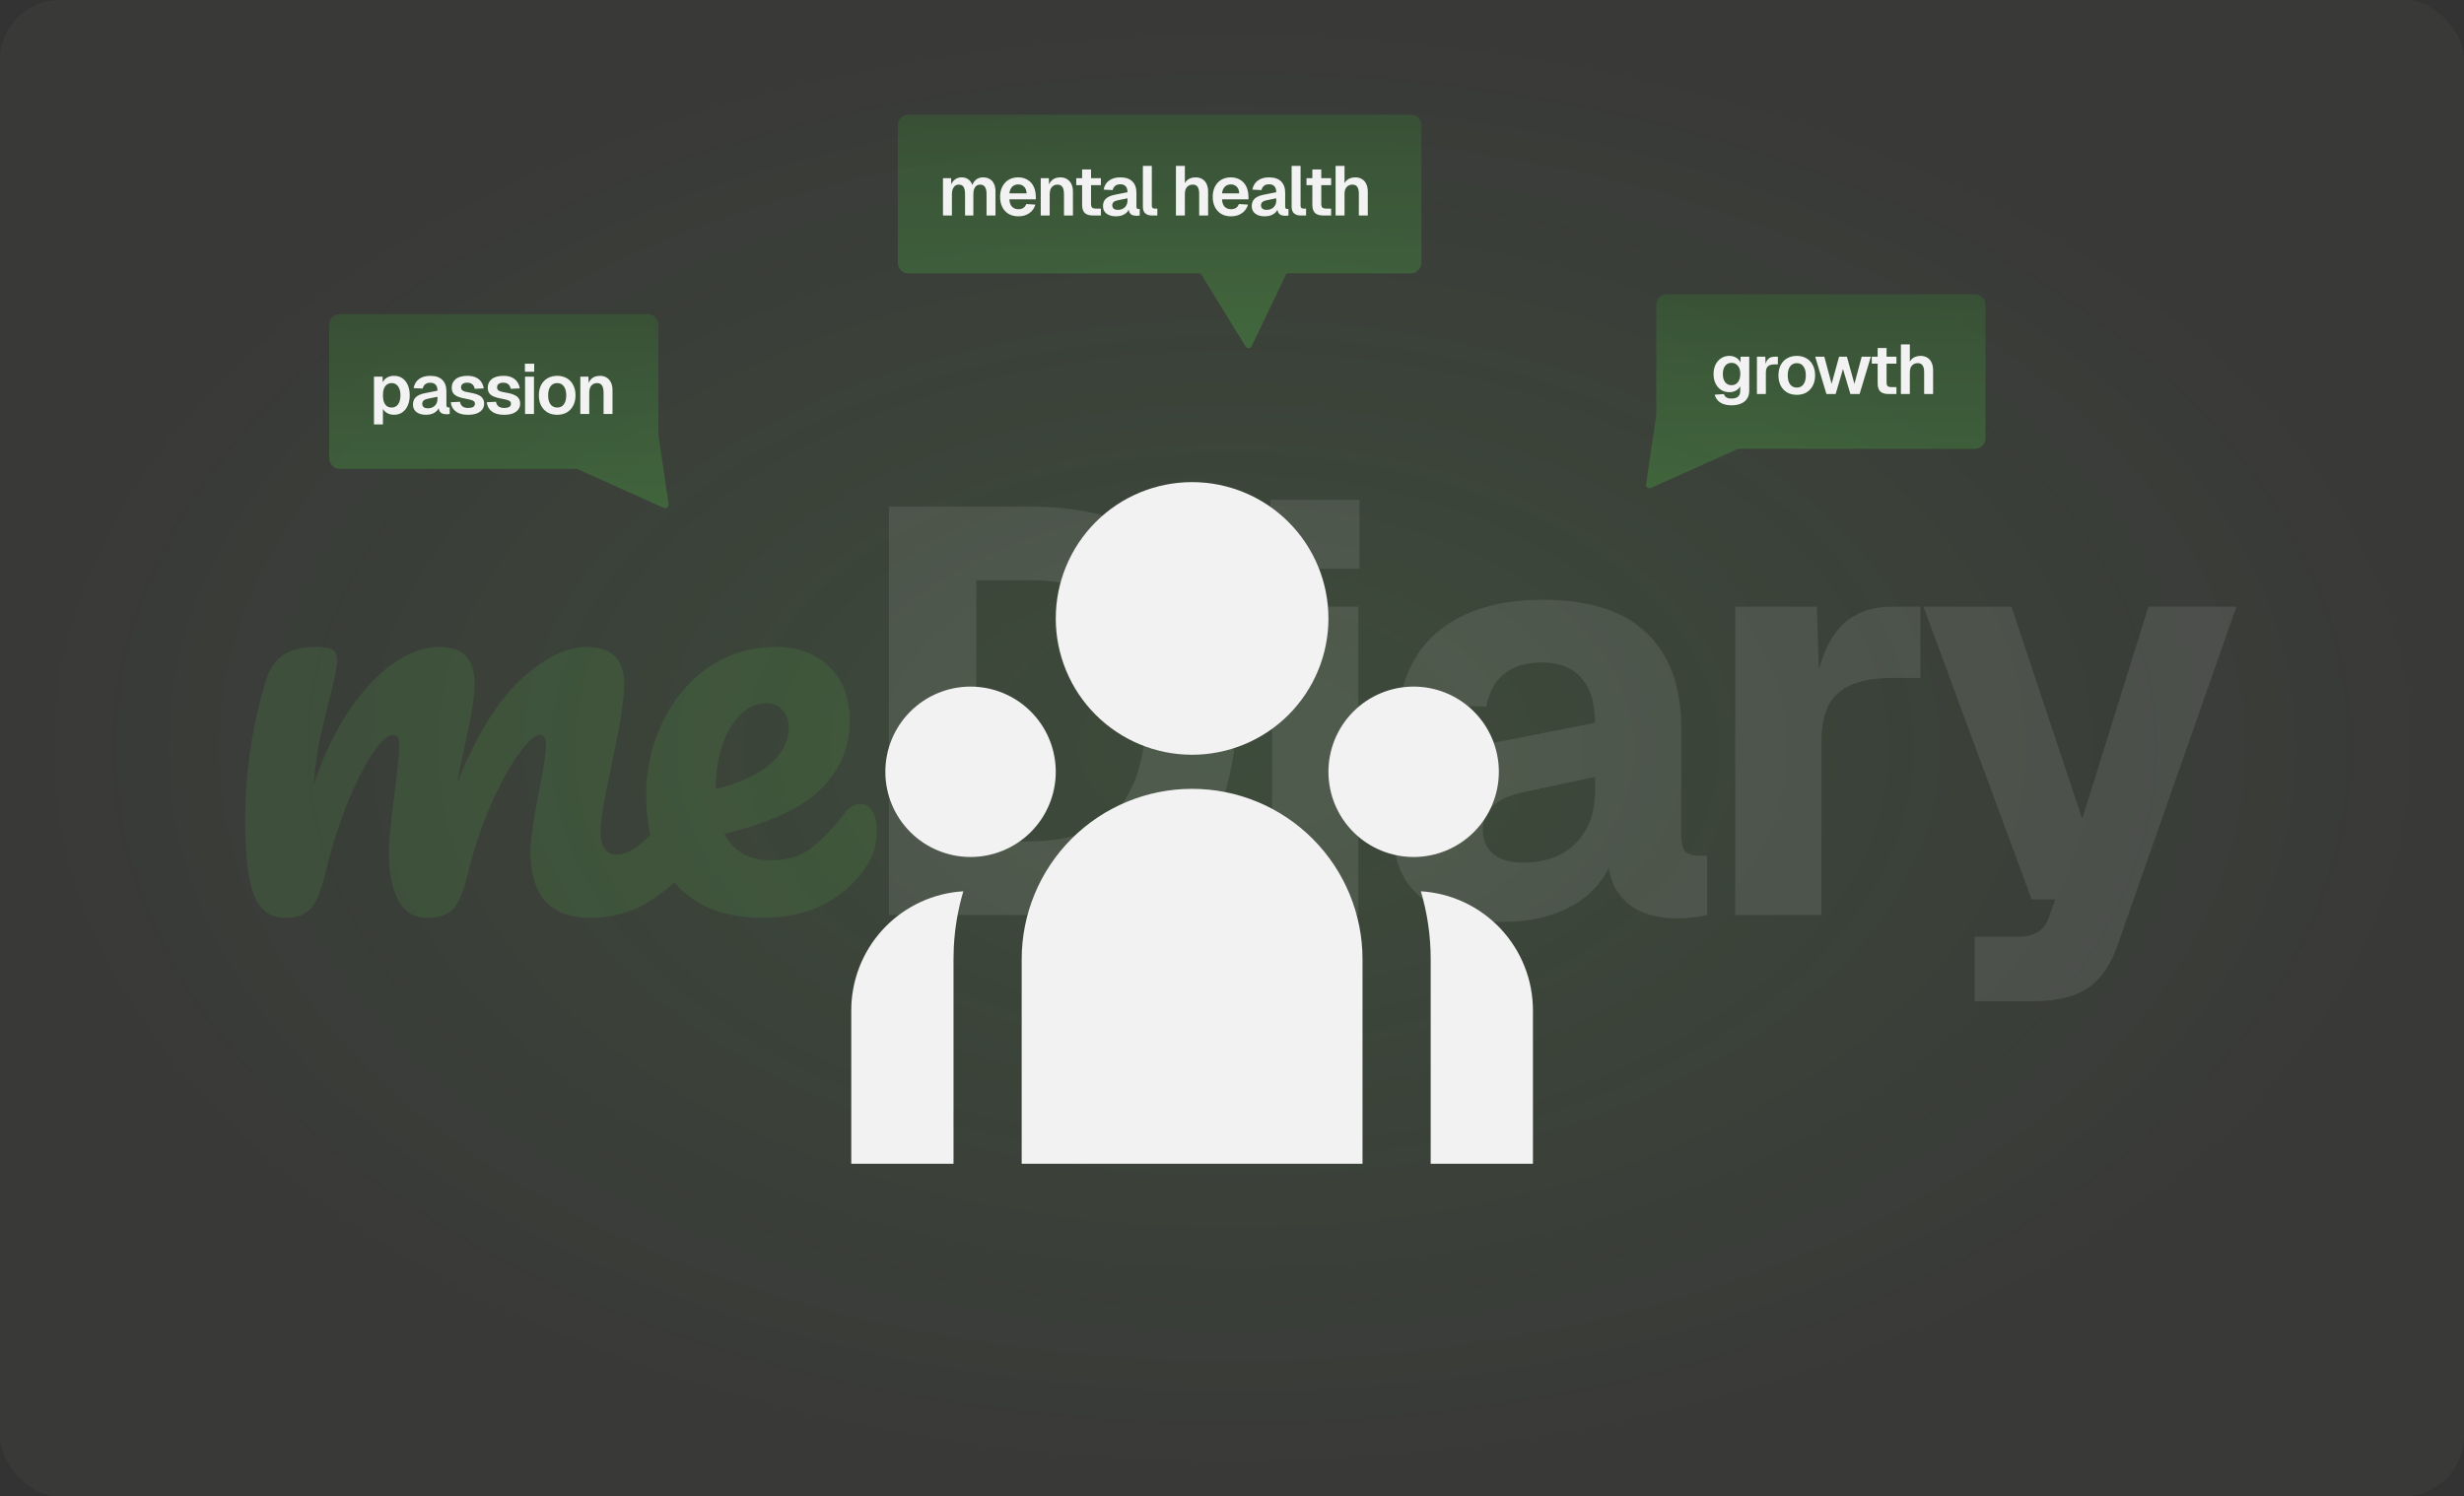 <svg width="494" height="300" viewBox="0 0 494 300" fill="none" xmlns="http://www.w3.org/2000/svg">
<rect x="0" y="0" width="494" height="300" fill="#333333" stroke="none"/>
<rect width="494" height="300" rx="12" fill="#40403F" fill-opacity="0.5"/>
<rect width="494" height="300" rx="12" fill="url(#paint0_radial_54_512)"/>
<g opacity="0.1">
<g clip-path="url(#clip0_54_512)">
<path d="M57.105 184.029C54.184 184.029 52.108 182.492 50.878 179.417C49.725 176.342 49.148 171.421 49.148 164.656C49.148 154.662 50.571 145.168 53.415 136.173C54.107 133.944 55.222 132.329 56.759 131.33C58.374 130.254 60.603 129.715 63.448 129.715C64.985 129.715 66.061 129.908 66.677 130.292C67.291 130.677 67.599 131.407 67.599 132.483C67.599 133.713 67.022 136.481 65.869 140.786C65.1 143.861 64.486 146.552 64.024 148.858C63.563 151.088 63.179 153.893 62.871 157.276C64.947 151.28 67.407 146.206 70.251 142.054C73.173 137.903 76.132 134.828 79.131 132.829C82.206 130.753 85.089 129.715 87.779 129.715C90.47 129.715 92.353 130.33 93.43 131.561C94.583 132.79 95.16 134.674 95.16 137.211C95.16 139.671 94.429 144.13 92.969 150.588C92.353 153.355 91.931 155.431 91.7 156.815C95.544 147.359 99.811 140.478 104.5 136.173C109.19 131.868 113.572 129.715 117.646 129.715C122.643 129.715 125.142 132.214 125.142 137.211C125.142 140.209 124.296 145.629 122.605 153.471C121.144 160.159 120.414 164.58 120.414 166.732C120.414 169.807 121.529 171.345 123.758 171.345C125.296 171.345 127.102 170.422 129.178 168.577C131.33 166.655 134.175 163.58 137.711 159.352C138.634 158.275 139.672 157.737 140.825 157.737C141.824 157.737 142.593 158.199 143.131 159.121C143.746 160.044 144.054 161.312 144.054 162.927C144.054 166.002 143.323 168.385 141.863 170.076C138.557 174.151 134.982 177.495 131.138 180.109C127.371 182.722 123.066 184.029 118.223 184.029C114.302 184.029 111.342 182.915 109.344 180.685C107.345 178.379 106.345 175.073 106.345 170.768C106.345 168.616 106.883 164.772 107.96 159.236C108.959 154.393 109.459 151.049 109.459 149.204C109.459 147.974 109.036 147.359 108.19 147.359C107.191 147.359 105.769 148.666 103.924 151.28C102.079 153.817 100.234 157.199 98.388 161.427C96.543 165.656 95.044 170.115 93.891 174.804C93.045 178.494 92.046 180.954 90.893 182.184C89.817 183.414 88.049 184.029 85.588 184.029C83.051 184.029 81.13 182.838 79.823 180.455C78.593 177.994 77.978 175.035 77.978 171.575C77.978 168.654 78.362 164.426 79.131 158.89C79.746 153.97 80.053 150.742 80.053 149.204C80.053 147.974 79.63 147.359 78.785 147.359C77.632 147.359 76.171 148.743 74.403 151.51C72.635 154.278 70.905 157.814 69.213 162.119C67.599 166.425 66.292 170.653 65.293 174.804C64.447 178.417 63.448 180.877 62.294 182.184C61.218 183.414 59.489 184.029 57.105 184.029ZM172.553 161.197C173.553 161.197 174.321 161.658 174.859 162.581C175.474 163.503 175.782 164.772 175.782 166.386C175.782 169.154 175.128 171.537 173.821 173.536C171.669 176.841 168.825 179.417 165.288 181.262C161.829 183.107 157.677 184.029 152.834 184.029C145.454 184.029 139.726 181.838 135.652 177.456C131.577 172.998 129.54 167.001 129.54 159.467C129.54 154.163 130.655 149.242 132.884 144.707C135.114 140.094 138.189 136.442 142.109 133.752C146.107 131.061 150.605 129.715 155.601 129.715C160.061 129.715 163.635 131.061 166.326 133.752C169.017 136.365 170.362 139.94 170.362 144.476C170.362 149.78 168.44 154.355 164.596 158.199C160.829 161.965 154.371 164.964 145.223 167.193C147.068 170.73 150.182 172.498 154.564 172.498C157.716 172.498 160.291 171.767 162.29 170.307C164.365 168.846 166.749 166.386 169.439 162.927C170.362 161.773 171.4 161.197 172.553 161.197ZM153.641 141.016C150.797 141.016 148.375 142.669 146.376 145.975C144.454 149.281 143.493 153.279 143.493 157.968V158.199C148.029 157.122 151.604 155.508 154.218 153.355C156.832 151.203 158.138 148.704 158.138 145.86C158.138 144.399 157.716 143.246 156.87 142.4C156.101 141.478 155.025 141.016 153.641 141.016Z" fill="#61F453"/>
<path d="M178.218 183.453V101.578H206.47C219.77 101.578 229.995 105.153 237.144 112.302C244.294 119.375 247.869 129.485 247.869 142.631C247.869 155.7 244.333 165.771 237.26 172.843C230.264 179.916 220.231 183.453 207.162 183.453H178.218ZM195.746 168.692H206.47C214.389 168.692 220.231 166.578 223.998 162.35C227.842 158.044 229.764 151.433 229.764 142.515C229.764 133.597 227.842 127.024 223.998 122.796C220.231 118.491 214.389 116.338 206.47 116.338H195.746V168.692ZM255.03 183.453V121.643H272.327V183.453H255.03ZM254.684 114.032V100.194H272.558V114.032H254.684ZM301.213 184.836C294.832 184.836 289.604 183.376 285.53 180.454C281.532 177.456 279.533 173.305 279.533 168C279.533 162.542 281.224 158.352 284.607 155.431C288.067 152.432 293.14 150.241 299.829 148.858L319.778 144.937C319.778 140.939 318.856 137.941 317.011 135.942C315.243 133.867 312.667 132.829 309.285 132.829C305.979 132.829 303.404 133.597 301.559 135.135C299.713 136.596 298.522 138.787 297.984 141.708L280.571 140.901C281.724 134.136 284.761 129.023 289.681 125.564C294.678 122.027 301.213 120.259 309.285 120.259C318.51 120.259 325.429 122.45 330.042 126.832C334.731 131.214 337.076 137.633 337.076 146.09V167.193C337.076 168.961 337.345 170.153 337.883 170.768C338.498 171.306 339.382 171.575 340.535 171.575H342.265V183.453C341.727 183.606 340.843 183.76 339.613 183.914C338.46 184.068 337.307 184.144 336.153 184.144C333.693 184.144 331.387 183.722 329.234 182.876C327.159 182.03 325.467 180.608 324.161 178.609C322.853 176.534 322.2 173.612 322.2 169.845L323.699 170.998C322.93 173.766 321.546 176.188 319.548 178.263C317.626 180.339 315.089 181.953 311.937 183.107C308.862 184.26 305.287 184.836 301.213 184.836ZM305.364 172.959C308.208 172.959 310.707 172.421 312.86 171.344C315.012 170.191 316.703 168.538 317.933 166.386C319.163 164.233 319.778 161.696 319.778 158.775V155.777L305.71 158.775C302.942 159.313 300.828 160.235 299.368 161.542C297.984 162.772 297.292 164.387 297.292 166.386C297.292 168.461 297.984 170.076 299.368 171.229C300.751 172.382 302.75 172.959 305.364 172.959ZM347.887 183.453V121.643H364.261L364.838 139.632L363.569 139.286C364.568 133.059 366.337 128.562 368.874 125.794C371.411 123.027 374.91 121.643 379.368 121.643H385.018V135.942H379.368C376.139 135.942 373.486 136.365 371.411 137.211C369.335 138.056 367.76 139.402 366.683 141.247C365.684 143.092 365.184 145.59 365.184 148.742V183.453H347.887ZM395.897 200.75V187.835H404.085C406.085 187.835 407.544 187.527 408.467 186.912C409.468 186.374 410.236 185.374 410.773 183.914L412.042 180.339H407.314L385.634 121.643H403.277L417.461 164.195L430.723 121.643H448.366L424.611 189.334C423.227 193.408 421.23 196.329 418.615 198.098C416.002 199.866 412.351 200.75 407.66 200.75H395.897Z" fill="#F2F2F2"/>
</g>
</g>
<path d="M129.884 63C131.053 63 132 63.947 132 65.116V87.151L134.056 101.132C134.133 101.663 133.548 102.048 133.023 101.812L115.632 94H68.116C66.948 94 66 93.052 66 91.884V65.116C66 63.947 66.948 63 68.116 63H129.884Z" fill="url(#paint1_linear_54_512)" fill-opacity="0.25"/>
<path d="M74.98 85.1V75.524H76.702L76.744 77.12L76.562 77.036C76.749 76.485 77.052 76.07 77.472 75.79C77.901 75.501 78.401 75.356 78.97 75.356C79.679 75.356 80.267 75.533 80.734 75.888C81.21 76.243 81.565 76.714 81.798 77.302C82.031 77.89 82.148 78.543 82.148 79.262C82.148 79.981 82.027 80.634 81.784 81.222C81.551 81.81 81.196 82.281 80.72 82.636C80.253 82.991 79.665 83.168 78.956 83.168C78.583 83.168 78.233 83.103 77.906 82.972C77.589 82.841 77.313 82.655 77.08 82.412C76.856 82.169 76.697 81.885 76.604 81.558L76.772 81.418V85.1H74.98ZM78.536 81.712C79.077 81.712 79.502 81.497 79.81 81.068C80.127 80.629 80.286 80.027 80.286 79.262C80.286 78.497 80.127 77.899 79.81 77.47C79.502 77.031 79.077 76.812 78.536 76.812C78.172 76.812 77.859 76.905 77.598 77.092C77.337 77.269 77.131 77.54 76.982 77.904C76.842 78.268 76.772 78.721 76.772 79.262C76.772 79.803 76.842 80.256 76.982 80.62C77.122 80.984 77.323 81.259 77.584 81.446C77.855 81.623 78.172 81.712 78.536 81.712ZM85.398 83.168C84.614 83.168 83.984 82.991 83.508 82.636C83.032 82.272 82.794 81.768 82.794 81.124C82.794 80.48 82.995 79.976 83.396 79.612C83.797 79.248 84.409 78.987 85.23 78.828L87.708 78.338C87.708 77.806 87.587 77.409 87.344 77.148C87.101 76.877 86.742 76.742 86.266 76.742C85.837 76.742 85.496 76.845 85.244 77.05C85.001 77.246 84.833 77.531 84.74 77.904L82.92 77.82C83.069 77.027 83.433 76.42 84.012 76C84.591 75.571 85.342 75.356 86.266 75.356C87.33 75.356 88.133 75.627 88.674 76.168C89.225 76.7 89.5 77.465 89.5 78.464V81.18C89.5 81.376 89.533 81.511 89.598 81.586C89.673 81.661 89.78 81.698 89.92 81.698H90.158V83C90.102 83.019 90.009 83.033 89.878 83.042C89.757 83.051 89.631 83.056 89.5 83.056C89.192 83.056 88.917 83.009 88.674 82.916C88.431 82.813 88.245 82.641 88.114 82.398C87.983 82.146 87.918 81.805 87.918 81.376L88.072 81.488C87.997 81.815 87.834 82.109 87.582 82.37C87.339 82.622 87.031 82.818 86.658 82.958C86.285 83.098 85.865 83.168 85.398 83.168ZM85.762 81.866C86.163 81.866 86.509 81.787 86.798 81.628C87.087 81.469 87.311 81.25 87.47 80.97C87.629 80.69 87.708 80.359 87.708 79.976V79.556L85.776 79.948C85.375 80.032 85.085 80.158 84.908 80.326C84.74 80.485 84.656 80.695 84.656 80.956C84.656 81.245 84.749 81.469 84.936 81.628C85.132 81.787 85.407 81.866 85.762 81.866ZM93.858 83.168C93.12 83.168 92.5 83.061 91.996 82.846C91.501 82.631 91.118 82.333 90.848 81.95C90.577 81.567 90.423 81.133 90.386 80.648L92.22 80.564C92.285 80.956 92.448 81.259 92.71 81.474C92.971 81.689 93.358 81.796 93.872 81.796C94.292 81.796 94.618 81.731 94.852 81.6C95.094 81.46 95.216 81.245 95.216 80.956C95.216 80.788 95.174 80.648 95.09 80.536C95.006 80.424 94.847 80.326 94.614 80.242C94.38 80.158 94.035 80.074 93.578 79.99C92.812 79.859 92.21 79.701 91.772 79.514C91.333 79.318 91.02 79.075 90.834 78.786C90.656 78.497 90.568 78.137 90.568 77.708C90.568 77.008 90.834 76.443 91.366 76.014C91.907 75.575 92.696 75.356 93.732 75.356C94.404 75.356 94.968 75.468 95.426 75.692C95.883 75.907 96.238 76.205 96.49 76.588C96.751 76.961 96.914 77.391 96.98 77.876L95.174 77.96C95.127 77.708 95.043 77.489 94.922 77.302C94.8 77.115 94.637 76.975 94.432 76.882C94.226 76.779 93.984 76.728 93.704 76.728C93.284 76.728 92.966 76.812 92.752 76.98C92.537 77.148 92.43 77.372 92.43 77.652C92.43 77.848 92.476 78.011 92.57 78.142C92.672 78.273 92.836 78.38 93.06 78.464C93.284 78.539 93.582 78.609 93.956 78.674C94.74 78.795 95.356 78.954 95.804 79.15C96.261 79.337 96.583 79.579 96.77 79.878C96.966 80.167 97.064 80.517 97.064 80.928C97.064 81.404 96.928 81.81 96.658 82.146C96.396 82.482 96.023 82.739 95.538 82.916C95.062 83.084 94.502 83.168 93.858 83.168ZM101.08 83.168C100.343 83.168 99.722 83.061 99.218 82.846C98.724 82.631 98.341 82.333 98.07 81.95C97.8 81.567 97.646 81.133 97.608 80.648L99.442 80.564C99.508 80.956 99.671 81.259 99.932 81.474C100.194 81.689 100.581 81.796 101.094 81.796C101.514 81.796 101.841 81.731 102.074 81.6C102.317 81.46 102.438 81.245 102.438 80.956C102.438 80.788 102.396 80.648 102.312 80.536C102.228 80.424 102.07 80.326 101.836 80.242C101.603 80.158 101.258 80.074 100.8 79.99C100.035 79.859 99.433 79.701 98.994 79.514C98.556 79.318 98.243 79.075 98.056 78.786C97.879 78.497 97.79 78.137 97.79 77.708C97.79 77.008 98.056 76.443 98.588 76.014C99.13 75.575 99.918 75.356 100.954 75.356C101.626 75.356 102.191 75.468 102.648 75.692C103.106 75.907 103.46 76.205 103.712 76.588C103.974 76.961 104.137 77.391 104.202 77.876L102.396 77.96C102.35 77.708 102.266 77.489 102.144 77.302C102.023 77.115 101.86 76.975 101.654 76.882C101.449 76.779 101.206 76.728 100.926 76.728C100.506 76.728 100.189 76.812 99.974 76.98C99.76 77.148 99.652 77.372 99.652 77.652C99.652 77.848 99.699 78.011 99.792 78.142C99.895 78.273 100.058 78.38 100.282 78.464C100.506 78.539 100.805 78.609 101.178 78.674C101.962 78.795 102.578 78.954 103.026 79.15C103.484 79.337 103.806 79.579 103.992 79.878C104.188 80.167 104.286 80.517 104.286 80.928C104.286 81.404 104.151 81.81 103.88 82.146C103.619 82.482 103.246 82.739 102.76 82.916C102.284 83.084 101.724 83.168 101.08 83.168ZM105.265 83V75.524H107.057V83H105.265ZM105.237 74.53V72.934H107.099V74.53H105.237ZM111.716 83.168C110.979 83.168 110.33 83.009 109.77 82.692C109.219 82.365 108.79 81.908 108.482 81.32C108.183 80.732 108.034 80.046 108.034 79.262C108.034 78.469 108.183 77.783 108.482 77.204C108.79 76.616 109.219 76.163 109.77 75.846C110.33 75.519 110.979 75.356 111.716 75.356C112.453 75.356 113.097 75.519 113.648 75.846C114.199 76.163 114.623 76.616 114.922 77.204C115.23 77.783 115.384 78.469 115.384 79.262C115.384 80.046 115.23 80.732 114.922 81.32C114.623 81.908 114.199 82.365 113.648 82.692C113.097 83.009 112.453 83.168 111.716 83.168ZM111.716 81.712C112.295 81.712 112.738 81.497 113.046 81.068C113.363 80.639 113.522 80.037 113.522 79.262C113.522 78.497 113.363 77.899 113.046 77.47C112.738 77.031 112.295 76.812 111.716 76.812C111.137 76.812 110.689 77.031 110.372 77.47C110.055 77.899 109.896 78.497 109.896 79.262C109.896 80.037 110.055 80.639 110.372 81.068C110.689 81.497 111.137 81.712 111.716 81.712ZM116.347 83V75.524H117.971L118.041 77.624L117.831 77.54C117.905 77.017 118.059 76.597 118.293 76.28C118.526 75.963 118.811 75.729 119.147 75.58C119.483 75.431 119.851 75.356 120.253 75.356C120.803 75.356 121.265 75.477 121.639 75.72C122.021 75.963 122.311 76.299 122.507 76.728C122.703 77.148 122.801 77.638 122.801 78.198V83H121.009V78.772C121.009 78.352 120.967 77.997 120.883 77.708C120.799 77.419 120.659 77.199 120.463 77.05C120.276 76.891 120.024 76.812 119.707 76.812C119.231 76.812 118.848 76.98 118.559 77.316C118.279 77.652 118.139 78.137 118.139 78.772V83H116.347Z" fill="#F2F2F2"/>
<path d="M334.179 59C333.01 59 332.063 59.947 332.062 61.116V83.151L330.007 97.132C329.929 97.663 330.514 98.048 331.039 97.812L348.431 90H395.946C397.115 90 398.062 89.052 398.062 87.884V61.116C398.062 59.947 397.115 59 395.946 59H334.179Z" fill="url(#paint2_linear_54_512)" fill-opacity="0.25"/>
<path d="M347.172 81.268C346.519 81.268 345.959 81.179 345.492 81.002C345.025 80.825 344.647 80.573 344.358 80.246C344.078 79.929 343.882 79.56 343.77 79.14L345.618 79.014C345.711 79.294 345.87 79.513 346.094 79.672C346.327 79.831 346.687 79.91 347.172 79.91C347.723 79.91 348.147 79.784 348.446 79.532C348.745 79.289 348.894 78.907 348.894 78.384V77.432C348.717 77.796 348.432 78.09 348.04 78.314C347.648 78.529 347.209 78.636 346.724 78.636C346.108 78.636 345.557 78.487 345.072 78.188C344.596 77.88 344.223 77.455 343.952 76.914C343.681 76.363 343.546 75.729 343.546 75.01C343.546 74.291 343.677 73.661 343.938 73.12C344.209 72.569 344.582 72.14 345.058 71.832C345.534 71.515 346.08 71.356 346.696 71.356C347.237 71.356 347.704 71.477 348.096 71.72C348.488 71.963 348.773 72.285 348.95 72.686V71.524H350.7V78.342C350.7 78.977 350.551 79.513 350.252 79.952C349.963 80.391 349.552 80.717 349.02 80.932C348.497 81.156 347.881 81.268 347.172 81.268ZM347.144 77.236C347.676 77.236 348.101 77.04 348.418 76.648C348.735 76.247 348.899 75.696 348.908 74.996C348.917 74.529 348.847 74.133 348.698 73.806C348.558 73.47 348.353 73.213 348.082 73.036C347.821 72.849 347.508 72.756 347.144 72.756C346.593 72.756 346.164 72.961 345.856 73.372C345.557 73.773 345.408 74.315 345.408 74.996C345.408 75.677 345.562 76.223 345.87 76.634C346.187 77.035 346.612 77.236 347.144 77.236ZM352.242 79V71.524H353.922L353.992 73.596L353.838 73.568C353.95 72.849 354.16 72.331 354.468 72.014C354.785 71.687 355.214 71.524 355.756 71.524H356.442V73.064H355.742C355.359 73.064 355.042 73.12 354.79 73.232C354.538 73.344 354.346 73.521 354.216 73.764C354.094 73.997 354.034 74.305 354.034 74.688V79H352.242ZM360.238 79.168C359.5 79.168 358.852 79.009 358.292 78.692C357.741 78.365 357.312 77.908 357.004 77.32C356.705 76.732 356.556 76.046 356.556 75.262C356.556 74.469 356.705 73.783 357.004 73.204C357.312 72.616 357.741 72.163 358.292 71.846C358.852 71.519 359.5 71.356 360.238 71.356C360.975 71.356 361.619 71.519 362.17 71.846C362.72 72.163 363.145 72.616 363.444 73.204C363.752 73.783 363.906 74.469 363.906 75.262C363.906 76.046 363.752 76.732 363.444 77.32C363.145 77.908 362.72 78.365 362.17 78.692C361.619 79.009 360.975 79.168 360.238 79.168ZM360.238 77.712C360.816 77.712 361.26 77.497 361.568 77.068C361.885 76.639 362.044 76.037 362.044 75.262C362.044 74.497 361.885 73.899 361.568 73.47C361.26 73.031 360.816 72.812 360.238 72.812C359.659 72.812 359.211 73.031 358.894 73.47C358.576 73.899 358.418 74.497 358.418 75.262C358.418 76.037 358.576 76.639 358.894 77.068C359.211 77.497 359.659 77.712 360.238 77.712ZM366.177 79L363.923 71.524H365.757L367.213 76.97L368.711 71.524H370.279L371.791 76.97L373.247 71.524H375.081L372.827 79H370.979L369.495 73.988L368.025 79H366.177ZM378.614 79C377.868 79 377.317 78.827 376.962 78.482C376.617 78.137 376.444 77.595 376.444 76.858V69.774H378.236V76.69C378.236 77.035 378.311 77.278 378.46 77.418C378.61 77.549 378.843 77.614 379.16 77.614H380.21V79H378.614ZM375.268 72.91V71.524H380.21V72.91H375.268ZM381.105 79V69.06H382.897V73.232H382.673C382.747 72.803 382.897 72.453 383.121 72.182C383.345 71.902 383.62 71.697 383.947 71.566C384.273 71.426 384.633 71.356 385.025 71.356C385.575 71.356 386.037 71.477 386.411 71.72C386.793 71.953 387.078 72.285 387.265 72.714C387.461 73.143 387.559 73.638 387.559 74.198V79H385.767V74.632C385.767 74.025 385.664 73.573 385.459 73.274C385.253 72.966 384.931 72.812 384.493 72.812C384.007 72.812 383.62 72.971 383.331 73.288C383.041 73.605 382.897 74.067 382.897 74.674V79H381.105Z" fill="#F2F2F2"/>
<g clip-path="url(#clip1_54_512)">
<path d="M239 158.167C248.062 158.167 256.752 161.766 263.16 168.174C269.567 174.581 273.167 183.272 273.167 192.333V233.333H204.834V192.333C204.834 183.272 208.433 174.581 214.841 168.174C221.248 161.766 229.939 158.167 239 158.167ZM193.135 178.708C192.048 182.376 191.405 186.161 191.222 189.983L191.167 192.333V233.333H170.667V202.583C170.666 196.69 172.84 191.004 176.773 186.615C180.707 182.227 186.122 179.445 191.98 178.803L193.135 178.708ZM284.866 178.708C290.947 179.078 296.657 181.755 300.832 186.192C305.008 190.628 307.333 196.491 307.334 202.583V233.333H286.834V192.333C286.834 187.598 286.15 183.026 284.866 178.708ZM194.584 137.667C199.114 137.667 203.46 139.466 206.663 142.67C209.867 145.874 211.667 150.219 211.667 154.75C211.667 159.281 209.867 163.626 206.663 166.83C203.46 170.033 199.114 171.833 194.584 171.833C190.053 171.833 185.708 170.033 182.504 166.83C179.3 163.626 177.5 159.281 177.5 154.75C177.5 150.219 179.3 145.874 182.504 142.67C185.708 139.466 190.053 137.667 194.584 137.667ZM283.417 137.667C287.948 137.667 292.293 139.466 295.497 142.67C298.7 145.874 300.5 150.219 300.5 154.75C300.5 159.281 298.7 163.626 295.497 166.83C292.293 170.033 287.948 171.833 283.417 171.833C278.886 171.833 274.541 170.033 271.337 166.83C268.134 163.626 266.334 159.281 266.334 154.75C266.334 150.219 268.134 145.874 271.337 142.67C274.541 139.466 278.886 137.667 283.417 137.667ZM239 96.667C246.25 96.667 253.202 99.546 258.328 104.672C263.454 109.798 266.334 116.751 266.334 124C266.334 131.249 263.454 138.202 258.328 143.328C253.202 148.454 246.25 151.333 239 151.333C231.751 151.333 224.799 148.454 219.673 143.328C214.547 138.202 211.667 131.249 211.667 124C211.667 116.751 214.547 109.798 219.673 104.672C224.799 99.546 231.751 96.667 239 96.667Z" fill="#F2F2F2"/>
</g>
<path d="M182.115 23C180.947 23 179.999 23.948 179.999 25.116V52.681C179.999 53.849 180.947 54.797 182.115 54.797H240.696L249.697 69.423C249.998 69.911 250.701 69.911 250.936 69.423L257.95 54.797H282.861C284.03 54.797 284.978 53.849 284.978 52.681V25.116C284.977 23.948 284.03 23 282.861 23H182.115Z" fill="url(#paint3_linear_54_512)" fill-opacity="0.25"/>
<path d="M189.055 43.206V35.73H190.679L190.735 37.564L190.567 37.48C190.651 37.078 190.796 36.738 191.001 36.458C191.216 36.168 191.473 35.949 191.771 35.8C192.079 35.641 192.415 35.562 192.779 35.562C193.414 35.562 193.927 35.744 194.319 36.108C194.711 36.462 194.959 36.952 195.061 37.578H194.823C194.907 37.139 195.052 36.775 195.257 36.486C195.463 36.187 195.719 35.958 196.027 35.8C196.345 35.641 196.699 35.562 197.091 35.562C197.605 35.562 198.048 35.674 198.421 35.898C198.795 36.112 199.079 36.43 199.275 36.85C199.481 37.27 199.583 37.788 199.583 38.404V43.206H197.791V38.866C197.791 38.25 197.684 37.788 197.469 37.48C197.264 37.172 196.947 37.018 196.517 37.018C196.228 37.018 195.981 37.092 195.775 37.242C195.57 37.391 195.411 37.61 195.299 37.9C195.197 38.18 195.145 38.52 195.145 38.922V43.206H193.479V38.922C193.479 38.306 193.386 37.834 193.199 37.508C193.013 37.181 192.691 37.018 192.233 37.018C191.944 37.018 191.697 37.092 191.491 37.242C191.295 37.391 191.137 37.61 191.015 37.9C190.903 38.18 190.847 38.52 190.847 38.922V43.206H189.055ZM204.174 43.374C203.427 43.374 202.779 43.215 202.228 42.898C201.677 42.571 201.253 42.114 200.954 41.526C200.655 40.938 200.506 40.252 200.506 39.468C200.506 38.684 200.655 38.002 200.954 37.424C201.253 36.836 201.673 36.378 202.214 36.052C202.765 35.725 203.404 35.562 204.132 35.562C204.841 35.562 205.462 35.72 205.994 36.038C206.535 36.355 206.951 36.812 207.24 37.41C207.529 38.007 207.674 38.726 207.674 39.566V39.972H202.368C202.405 40.625 202.583 41.12 202.9 41.456C203.227 41.782 203.656 41.946 204.188 41.946C204.589 41.946 204.921 41.857 205.182 41.68C205.453 41.493 205.639 41.236 205.742 40.91L207.576 41.022C207.371 41.75 206.965 42.324 206.358 42.744C205.761 43.164 205.033 43.374 204.174 43.374ZM202.368 38.768H205.826C205.789 38.161 205.616 37.713 205.308 37.424C205 37.125 204.608 36.976 204.132 36.976C203.656 36.976 203.259 37.13 202.942 37.438C202.634 37.746 202.443 38.189 202.368 38.768ZM208.655 43.206V35.73H210.279L210.349 37.83L210.139 37.746C210.213 37.223 210.367 36.803 210.601 36.486C210.834 36.168 211.119 35.935 211.455 35.786C211.791 35.636 212.159 35.562 212.561 35.562C213.111 35.562 213.573 35.683 213.947 35.926C214.329 36.168 214.619 36.504 214.815 36.934C215.011 37.354 215.109 37.844 215.109 38.404V43.206H213.317V38.978C213.317 38.558 213.275 38.203 213.191 37.914C213.107 37.624 212.967 37.405 212.771 37.256C212.584 37.097 212.332 37.018 212.015 37.018C211.539 37.018 211.156 37.186 210.867 37.522C210.587 37.858 210.447 38.343 210.447 38.978V43.206H208.655ZM219.119 43.206C218.373 43.206 217.822 43.033 217.467 42.688C217.122 42.342 216.949 41.801 216.949 41.064V33.98H218.741V40.896C218.741 41.241 218.816 41.484 218.965 41.624C219.115 41.754 219.348 41.82 219.665 41.82H220.715V43.206H219.119ZM215.773 37.116V35.73H220.715V37.116H215.773ZM223.739 43.374C222.955 43.374 222.325 43.196 221.849 42.842C221.373 42.478 221.135 41.974 221.135 41.33C221.135 40.686 221.335 40.182 221.737 39.818C222.138 39.454 222.749 39.192 223.571 39.034L226.049 38.544C226.049 38.012 225.927 37.615 225.685 37.354C225.442 37.083 225.083 36.948 224.607 36.948C224.177 36.948 223.837 37.05 223.585 37.256C223.342 37.452 223.174 37.736 223.081 38.11L221.261 38.026C221.41 37.232 221.774 36.626 222.353 36.206C222.931 35.776 223.683 35.562 224.607 35.562C225.671 35.562 226.473 35.832 227.015 36.374C227.565 36.906 227.841 37.671 227.841 38.67V41.386C227.841 41.582 227.873 41.717 227.939 41.792C228.013 41.866 228.121 41.904 228.261 41.904H228.499V43.206C228.443 43.224 228.349 43.238 228.219 43.248C228.097 43.257 227.971 43.262 227.841 43.262C227.533 43.262 227.257 43.215 227.015 43.122C226.772 43.019 226.585 42.846 226.455 42.604C226.324 42.352 226.259 42.011 226.259 41.582L226.413 41.694C226.338 42.02 226.175 42.314 225.923 42.576C225.68 42.828 225.372 43.024 224.999 43.164C224.625 43.304 224.205 43.374 223.739 43.374ZM224.103 42.072C224.504 42.072 224.849 41.992 225.139 41.834C225.428 41.675 225.652 41.456 225.811 41.176C225.969 40.896 226.049 40.564 226.049 40.182V39.762L224.117 40.154C223.715 40.238 223.426 40.364 223.249 40.532C223.081 40.69 222.997 40.9 222.997 41.162C222.997 41.451 223.09 41.675 223.277 41.834C223.473 41.992 223.748 42.072 224.103 42.072ZM230.925 43.206C230.384 43.206 229.95 43.066 229.623 42.786C229.296 42.506 229.133 42.058 229.133 41.442V33.266H230.925V41.26C230.925 41.446 230.972 41.586 231.065 41.68C231.168 41.773 231.308 41.82 231.485 41.82H232.031V43.206H230.925ZM235.758 43.206V33.266H237.55V37.438H237.326C237.4 37.008 237.55 36.658 237.774 36.388C237.998 36.108 238.273 35.902 238.6 35.772C238.926 35.632 239.286 35.562 239.678 35.562C240.228 35.562 240.69 35.683 241.064 35.926C241.446 36.159 241.731 36.49 241.918 36.92C242.114 37.349 242.212 37.844 242.212 38.404V43.206H240.42V38.838C240.42 38.231 240.317 37.778 240.112 37.48C239.906 37.172 239.584 37.018 239.146 37.018C238.66 37.018 238.273 37.176 237.984 37.494C237.694 37.811 237.55 38.273 237.55 38.88V43.206H235.758ZM246.802 43.374C246.056 43.374 245.407 43.215 244.856 42.898C244.306 42.571 243.881 42.114 243.582 41.526C243.284 40.938 243.134 40.252 243.134 39.468C243.134 38.684 243.284 38.002 243.582 37.424C243.881 36.836 244.301 36.378 244.842 36.052C245.393 35.725 246.032 35.562 246.76 35.562C247.47 35.562 248.09 35.72 248.622 36.038C249.164 36.355 249.579 36.812 249.868 37.41C250.158 38.007 250.302 38.726 250.302 39.566V39.972H244.996C245.034 40.625 245.211 41.12 245.528 41.456C245.855 41.782 246.284 41.946 246.816 41.946C247.218 41.946 247.549 41.857 247.81 41.68C248.081 41.493 248.268 41.236 248.37 40.91L250.204 41.022C249.999 41.75 249.593 42.324 248.986 42.744C248.389 43.164 247.661 43.374 246.802 43.374ZM244.996 38.768H248.454C248.417 38.161 248.244 37.713 247.936 37.424C247.628 37.125 247.236 36.976 246.76 36.976C246.284 36.976 245.888 37.13 245.57 37.438C245.262 37.746 245.071 38.189 244.996 38.768ZM253.562 43.374C252.778 43.374 252.148 43.196 251.672 42.842C251.196 42.478 250.958 41.974 250.958 41.33C250.958 40.686 251.159 40.182 251.56 39.818C251.962 39.454 252.573 39.192 253.394 39.034L255.872 38.544C255.872 38.012 255.751 37.615 255.508 37.354C255.266 37.083 254.906 36.948 254.43 36.948C254.001 36.948 253.66 37.05 253.408 37.256C253.166 37.452 252.998 37.736 252.904 38.11L251.084 38.026C251.234 37.232 251.598 36.626 252.176 36.206C252.755 35.776 253.506 35.562 254.43 35.562C255.494 35.562 256.297 35.832 256.838 36.374C257.389 36.906 257.664 37.671 257.664 38.67V41.386C257.664 41.582 257.697 41.717 257.762 41.792C257.837 41.866 257.944 41.904 258.084 41.904H258.322V43.206C258.266 43.224 258.173 43.238 258.042 43.248C257.921 43.257 257.795 43.262 257.664 43.262C257.356 43.262 257.081 43.215 256.838 43.122C256.596 43.019 256.409 42.846 256.278 42.604C256.148 42.352 256.082 42.011 256.082 41.582L256.236 41.694C256.162 42.02 255.998 42.314 255.746 42.576C255.504 42.828 255.196 43.024 254.822 43.164C254.449 43.304 254.029 43.374 253.562 43.374ZM253.926 42.072C254.328 42.072 254.673 41.992 254.962 41.834C255.252 41.675 255.476 41.456 255.634 41.176C255.793 40.896 255.872 40.564 255.872 40.182V39.762L253.94 40.154C253.539 40.238 253.25 40.364 253.072 40.532C252.904 40.69 252.82 40.9 252.82 41.162C252.82 41.451 252.914 41.675 253.1 41.834C253.296 41.992 253.572 42.072 253.926 42.072ZM260.749 43.206C260.207 43.206 259.773 43.066 259.447 42.786C259.12 42.506 258.957 42.058 258.957 41.442V33.266H260.749V41.26C260.749 41.446 260.795 41.586 260.889 41.68C260.991 41.773 261.131 41.82 261.309 41.82H261.855V43.206H260.749ZM265.279 43.206C264.532 43.206 263.982 43.033 263.627 42.688C263.282 42.342 263.109 41.801 263.109 41.064V33.98H264.901V40.896C264.901 41.241 264.976 41.484 265.125 41.624C265.274 41.754 265.508 41.82 265.825 41.82H266.875V43.206H265.279ZM261.933 37.116V35.73H266.875V37.116H261.933ZM267.769 43.206V33.266H269.561V37.438H269.337C269.412 37.008 269.561 36.658 269.785 36.388C270.009 36.108 270.284 35.902 270.611 35.772C270.938 35.632 271.297 35.562 271.689 35.562C272.24 35.562 272.702 35.683 273.075 35.926C273.458 36.159 273.742 36.49 273.929 36.92C274.125 37.349 274.223 37.844 274.223 38.404V43.206H272.431V38.838C272.431 38.231 272.328 37.778 272.123 37.48C271.918 37.172 271.596 37.018 271.157 37.018C270.672 37.018 270.284 37.176 269.995 37.494C269.706 37.811 269.561 38.273 269.561 38.88V43.206H267.769Z" fill="#F2F2F2"/>
<defs>
<radialGradient id="paint0_radial_54_512" cx="0" cy="0" r="1" gradientUnits="userSpaceOnUse" gradientTransform="translate(247 150) rotate(90) scale(150 247)">
<stop stop-color="#61F453" stop-opacity="0.1"/>
<stop offset="1" stop-color="#61F453" stop-opacity="0"/>
</radialGradient>
<linearGradient id="paint1_linear_54_512" x1="100.11" y1="127.385" x2="100.11" y2="63" gradientUnits="userSpaceOnUse">
<stop stop-color="#61F453"/>
<stop offset="1" stop-color="#388E30"/>
</linearGradient>
<linearGradient id="paint2_linear_54_512" x1="363.953" y1="123.385" x2="363.953" y2="59" gradientUnits="userSpaceOnUse">
<stop stop-color="#61F453"/>
<stop offset="1" stop-color="#388E30"/>
</linearGradient>
<linearGradient id="paint3_linear_54_512" x1="229.125" y1="89.051" x2="229.125" y2="23" gradientUnits="userSpaceOnUse">
<stop stop-color="#61F453"/>
<stop offset="1" stop-color="#388E30"/>
</linearGradient>
<clipPath id="clip0_54_512">
<rect width="399.358" height="100.75" fill="white" transform="translate(49.148 100)"/>
</clipPath>
<clipPath id="clip1_54_512">
<rect width="164" height="164" fill="white" transform="translate(157 83)"/>
</clipPath>
</defs>
</svg>
